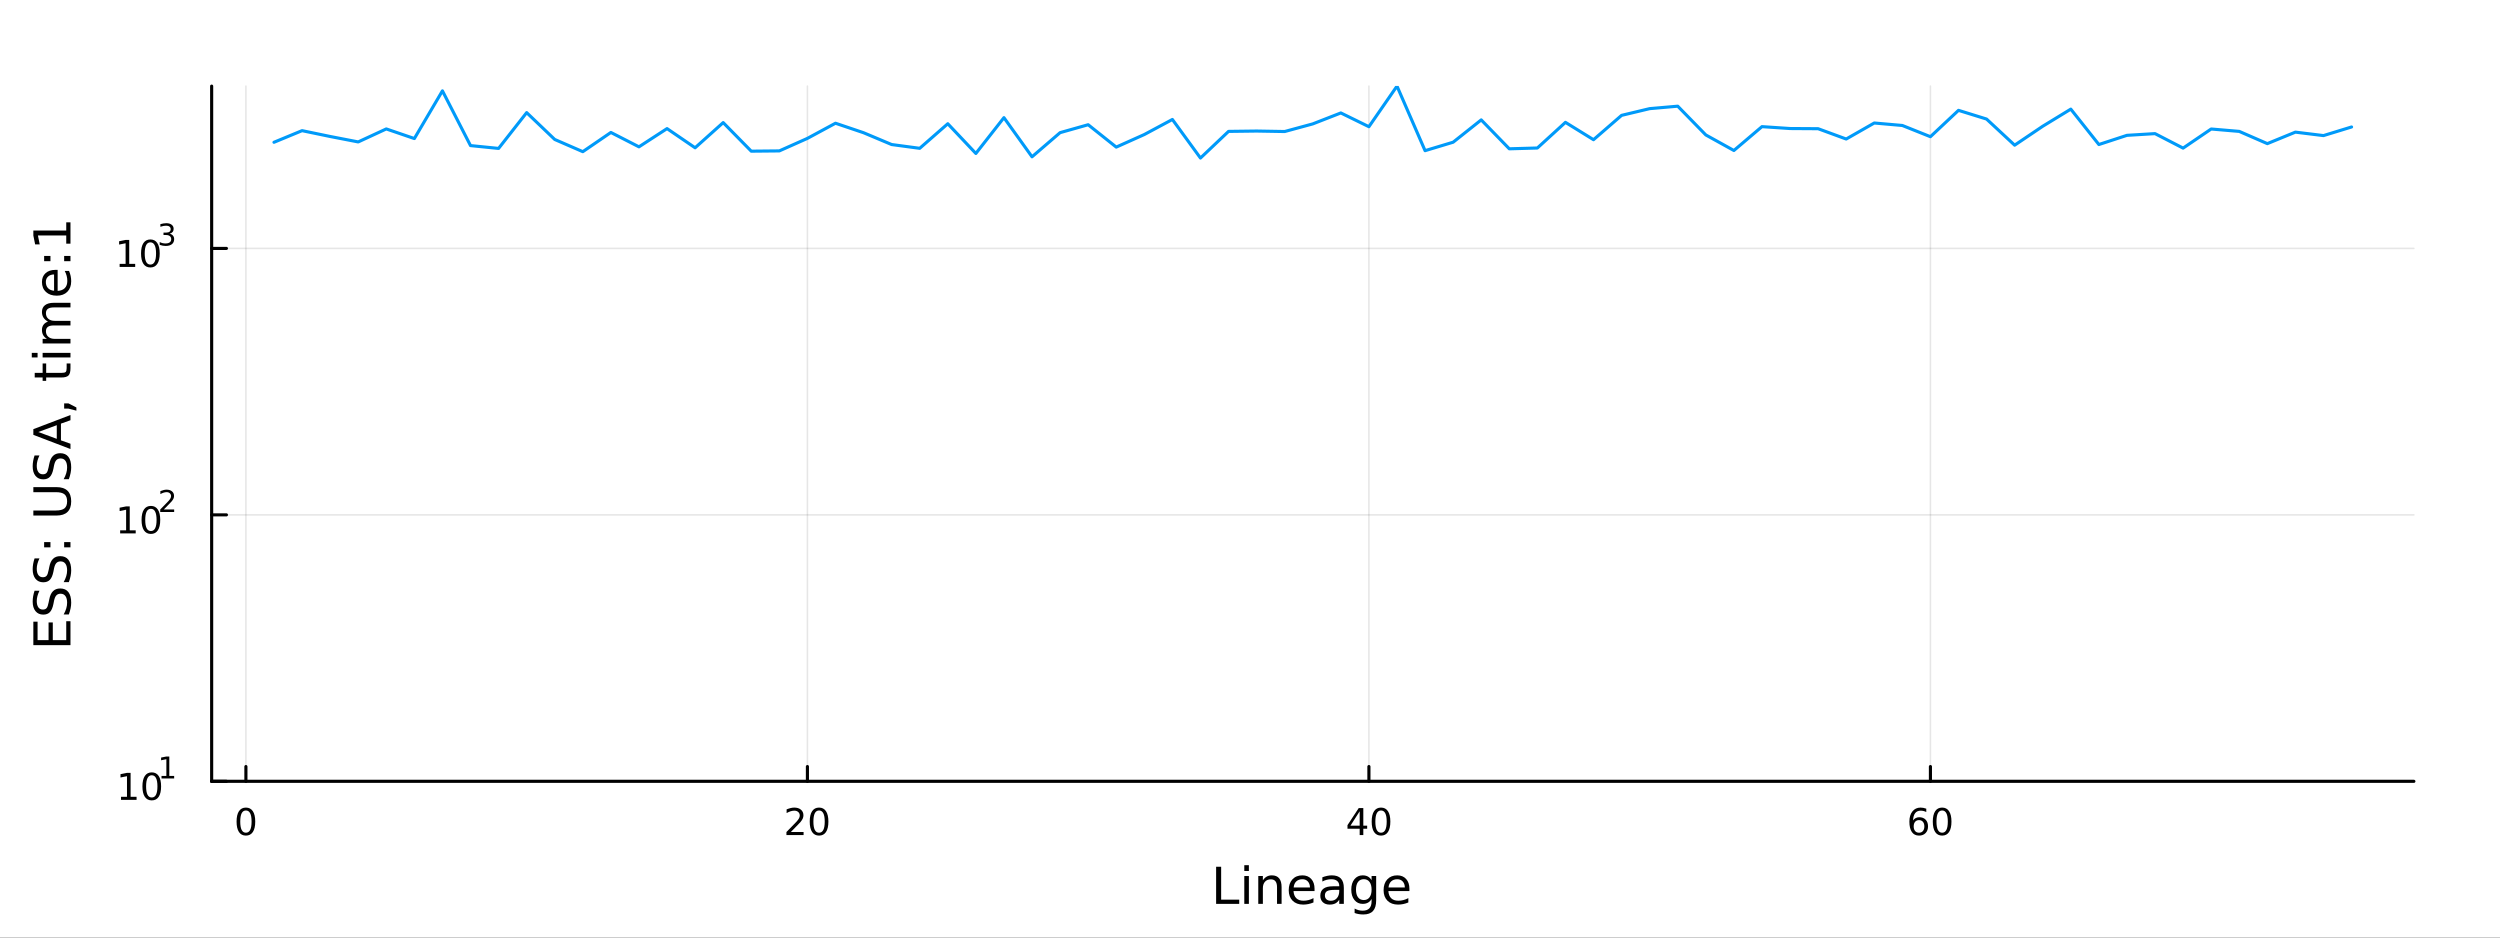<?xml version="1.0" encoding="utf-8"?>
<svg xmlns="http://www.w3.org/2000/svg" xmlns:xlink="http://www.w3.org/1999/xlink" width="800" height="300" viewBox="0 0 3200 1200">
<rect x="0" y="0" width="3200" height="1200" fill="#333333" stroke="none"/>
<defs>
  <clipPath id="clip200">
    <rect x="0" y="0" width="3200" height="1200"/>
  </clipPath>
</defs>
<path clip-path="url(#clip200)" d="M0 1200 L3200 1200 L3200 0 L0 0  Z" fill="#ffffff" fill-rule="evenodd" fill-opacity="1"/>
<defs>
  <clipPath id="clip201">
    <rect x="640" y="0" width="2241" height="1200"/>
  </clipPath>
</defs>
<path clip-path="url(#clip200)" d="M270.918 1000.1 L3089.76 1000.1 L3089.76 110.236 L270.918 110.236  Z" fill="#ffffff" fill-rule="evenodd" fill-opacity="1"/>
<defs>
  <clipPath id="clip202">
    <rect x="270" y="110" width="2820" height="891"/>
  </clipPath>
</defs>
<polyline clip-path="url(#clip202)" style="stroke:#000000; stroke-linecap:round; stroke-linejoin:round; stroke-width:2; stroke-opacity:0.1; fill:none" points="314.76,1000.1 314.76,110.236 "/>
<polyline clip-path="url(#clip202)" style="stroke:#000000; stroke-linecap:round; stroke-linejoin:round; stroke-width:2; stroke-opacity:0.1; fill:none" points="1033.49,1000.1 1033.49,110.236 "/>
<polyline clip-path="url(#clip202)" style="stroke:#000000; stroke-linecap:round; stroke-linejoin:round; stroke-width:2; stroke-opacity:0.1; fill:none" points="1752.21,1000.1 1752.21,110.236 "/>
<polyline clip-path="url(#clip202)" style="stroke:#000000; stroke-linecap:round; stroke-linejoin:round; stroke-width:2; stroke-opacity:0.1; fill:none" points="2470.94,1000.1 2470.94,110.236 "/>
<polyline clip-path="url(#clip200)" style="stroke:#000000; stroke-linecap:round; stroke-linejoin:round; stroke-width:4; stroke-opacity:1; fill:none" points="270.918,1000.1 3089.76,1000.1 "/>
<polyline clip-path="url(#clip200)" style="stroke:#000000; stroke-linecap:round; stroke-linejoin:round; stroke-width:4; stroke-opacity:1; fill:none" points="314.76,1000.1 314.76,981.2 "/>
<polyline clip-path="url(#clip200)" style="stroke:#000000; stroke-linecap:round; stroke-linejoin:round; stroke-width:4; stroke-opacity:1; fill:none" points="1033.49,1000.1 1033.49,981.2 "/>
<polyline clip-path="url(#clip200)" style="stroke:#000000; stroke-linecap:round; stroke-linejoin:round; stroke-width:4; stroke-opacity:1; fill:none" points="1752.21,1000.1 1752.21,981.2 "/>
<polyline clip-path="url(#clip200)" style="stroke:#000000; stroke-linecap:round; stroke-linejoin:round; stroke-width:4; stroke-opacity:1; fill:none" points="2470.94,1000.1 2470.94,981.2 "/>
<path clip-path="url(#clip200)" d="M314.76 1037.42 Q311.149 1037.42 309.32 1040.98 Q307.515 1044.52 307.515 1051.65 Q307.515 1058.76 309.32 1062.32 Q311.149 1065.87 314.76 1065.87 Q318.394 1065.87 320.2 1062.32 Q322.028 1058.76 322.028 1051.65 Q322.028 1044.52 320.2 1040.98 Q318.394 1037.42 314.76 1037.42 M314.76 1033.71 Q320.57 1033.71 323.626 1038.32 Q326.704 1042.9 326.704 1051.65 Q326.704 1060.38 323.626 1064.99 Q320.57 1069.57 314.76 1069.57 Q308.95 1069.57 305.871 1064.99 Q302.816 1060.38 302.816 1051.65 Q302.816 1042.9 305.871 1038.32 Q308.95 1033.71 314.76 1033.71 Z" fill="#000000" fill-rule="nonzero" fill-opacity="1" /><path clip-path="url(#clip200)" d="M1012.26 1064.96 L1028.58 1064.96 L1028.58 1068.9 L1006.63 1068.9 L1006.63 1064.96 Q1009.3 1062.21 1013.88 1057.58 Q1018.49 1052.93 1019.67 1051.58 Q1021.91 1049.06 1022.79 1047.32 Q1023.7 1045.56 1023.7 1043.87 Q1023.7 1041.12 1021.75 1039.38 Q1019.83 1037.65 1016.73 1037.65 Q1014.53 1037.65 1012.07 1038.41 Q1009.64 1039.18 1006.87 1040.73 L1006.87 1036 Q1009.69 1034.87 1012.14 1034.29 Q1014.6 1033.71 1016.63 1033.71 Q1022.01 1033.71 1025.2 1036.4 Q1028.39 1039.08 1028.39 1043.57 Q1028.39 1045.7 1027.58 1047.62 Q1026.8 1049.52 1024.69 1052.12 Q1024.11 1052.79 1021.01 1056 Q1017.91 1059.2 1012.26 1064.96 Z" fill="#000000" fill-rule="nonzero" fill-opacity="1" /><path clip-path="url(#clip200)" d="M1048.39 1037.42 Q1044.78 1037.42 1042.95 1040.98 Q1041.15 1044.52 1041.15 1051.65 Q1041.15 1058.76 1042.95 1062.32 Q1044.78 1065.87 1048.39 1065.87 Q1052.03 1065.87 1053.83 1062.32 Q1055.66 1058.76 1055.66 1051.65 Q1055.66 1044.52 1053.83 1040.98 Q1052.03 1037.42 1048.39 1037.42 M1048.39 1033.71 Q1054.2 1033.71 1057.26 1038.32 Q1060.34 1042.9 1060.34 1051.65 Q1060.34 1060.38 1057.26 1064.99 Q1054.2 1069.57 1048.39 1069.57 Q1042.58 1069.57 1039.51 1064.99 Q1036.45 1060.38 1036.45 1051.65 Q1036.45 1042.9 1039.51 1038.32 Q1042.58 1033.71 1048.39 1033.71 Z" fill="#000000" fill-rule="nonzero" fill-opacity="1" /><path clip-path="url(#clip200)" d="M1740.38 1038.41 L1728.58 1056.86 L1740.38 1056.86 L1740.38 1038.41 M1739.16 1034.34 L1745.04 1034.34 L1745.04 1056.86 L1749.97 1056.86 L1749.97 1060.75 L1745.04 1060.75 L1745.04 1068.9 L1740.38 1068.9 L1740.38 1060.75 L1724.78 1060.75 L1724.78 1056.24 L1739.16 1034.34 Z" fill="#000000" fill-rule="nonzero" fill-opacity="1" /><path clip-path="url(#clip200)" d="M1767.7 1037.42 Q1764.09 1037.42 1762.26 1040.98 Q1760.45 1044.52 1760.45 1051.65 Q1760.45 1058.76 1762.26 1062.32 Q1764.09 1065.87 1767.7 1065.87 Q1771.33 1065.87 1773.14 1062.32 Q1774.97 1058.76 1774.97 1051.65 Q1774.97 1044.52 1773.14 1040.98 Q1771.33 1037.42 1767.7 1037.42 M1767.7 1033.71 Q1773.51 1033.71 1776.57 1038.32 Q1779.64 1042.9 1779.64 1051.65 Q1779.64 1060.38 1776.57 1064.99 Q1773.51 1069.57 1767.7 1069.57 Q1761.89 1069.57 1758.81 1064.99 Q1755.76 1060.38 1755.76 1051.65 Q1755.76 1042.9 1758.81 1038.32 Q1761.89 1033.71 1767.7 1033.71 Z" fill="#000000" fill-rule="nonzero" fill-opacity="1" /><path clip-path="url(#clip200)" d="M2456.35 1049.75 Q2453.2 1049.75 2451.35 1051.91 Q2449.52 1054.06 2449.52 1057.81 Q2449.52 1061.54 2451.35 1063.71 Q2453.2 1065.87 2456.35 1065.87 Q2459.49 1065.87 2461.32 1063.71 Q2463.17 1061.54 2463.17 1057.81 Q2463.17 1054.06 2461.32 1051.91 Q2459.49 1049.75 2456.35 1049.75 M2465.63 1035.1 L2465.63 1039.36 Q2463.87 1038.53 2462.06 1038.09 Q2460.28 1037.65 2458.52 1037.65 Q2453.89 1037.65 2451.44 1040.77 Q2449.01 1043.9 2448.66 1050.22 Q2450.03 1048.2 2452.09 1047.14 Q2454.15 1046.05 2456.62 1046.05 Q2461.83 1046.05 2464.84 1049.22 Q2467.87 1052.37 2467.87 1057.81 Q2467.87 1063.13 2464.72 1066.35 Q2461.58 1069.57 2456.35 1069.57 Q2450.35 1069.57 2447.18 1064.99 Q2444.01 1060.38 2444.01 1051.65 Q2444.01 1043.46 2447.9 1038.6 Q2451.79 1033.71 2458.34 1033.71 Q2460.1 1033.71 2461.88 1034.06 Q2463.68 1034.41 2465.63 1035.1 Z" fill="#000000" fill-rule="nonzero" fill-opacity="1" /><path clip-path="url(#clip200)" d="M2485.93 1037.42 Q2482.32 1037.42 2480.49 1040.98 Q2478.68 1044.52 2478.68 1051.65 Q2478.68 1058.76 2480.49 1062.32 Q2482.32 1065.87 2485.93 1065.87 Q2489.56 1065.87 2491.37 1062.32 Q2493.2 1058.76 2493.2 1051.65 Q2493.2 1044.52 2491.37 1040.98 Q2489.56 1037.42 2485.93 1037.42 M2485.93 1033.71 Q2491.74 1033.71 2494.79 1038.32 Q2497.87 1042.9 2497.87 1051.65 Q2497.87 1060.38 2494.79 1064.99 Q2491.74 1069.57 2485.93 1069.57 Q2480.12 1069.57 2477.04 1064.99 Q2473.98 1060.38 2473.98 1051.65 Q2473.98 1042.9 2477.04 1038.32 Q2480.12 1033.71 2485.93 1033.71 Z" fill="#000000" fill-rule="nonzero" fill-opacity="1" /><path clip-path="url(#clip200)" d="M1556.64 1109.44 L1563.07 1109.44 L1563.07 1151.55 L1586.21 1151.55 L1586.21 1156.96 L1556.64 1156.96 L1556.64 1109.44 Z" fill="#000000" fill-rule="nonzero" fill-opacity="1" /><path clip-path="url(#clip200)" d="M1592.7 1121.31 L1598.56 1121.31 L1598.56 1156.96 L1592.7 1156.96 L1592.7 1121.31 M1592.7 1107.44 L1598.56 1107.44 L1598.56 1114.85 L1592.7 1114.85 L1592.7 1107.44 Z" fill="#000000" fill-rule="nonzero" fill-opacity="1" /><path clip-path="url(#clip200)" d="M1640.44 1135.45 L1640.44 1156.96 L1634.59 1156.96 L1634.59 1135.64 Q1634.59 1130.58 1632.61 1128.06 Q1630.64 1125.55 1626.69 1125.55 Q1621.95 1125.55 1619.21 1128.57 Q1616.48 1131.59 1616.48 1136.81 L1616.48 1156.96 L1610.59 1156.96 L1610.59 1121.31 L1616.48 1121.31 L1616.48 1126.85 Q1618.58 1123.64 1621.41 1122.05 Q1624.27 1120.45 1628 1120.45 Q1634.14 1120.45 1637.29 1124.27 Q1640.44 1128.06 1640.44 1135.45 Z" fill="#000000" fill-rule="nonzero" fill-opacity="1" /><path clip-path="url(#clip200)" d="M1682.62 1137.67 L1682.62 1140.54 L1655.69 1140.54 Q1656.07 1146.59 1659.32 1149.77 Q1662.6 1152.92 1668.42 1152.92 Q1671.79 1152.92 1674.95 1152.09 Q1678.13 1151.26 1681.25 1149.61 L1681.25 1155.15 Q1678.1 1156.48 1674.79 1157.18 Q1671.48 1157.88 1668.07 1157.88 Q1659.54 1157.88 1654.54 1152.92 Q1649.58 1147.95 1649.58 1139.49 Q1649.58 1130.74 1654.29 1125.61 Q1659.03 1120.45 1667.05 1120.45 Q1674.25 1120.45 1678.42 1125.1 Q1682.62 1129.72 1682.62 1137.67 M1676.76 1135.95 Q1676.7 1131.15 1674.05 1128.28 Q1671.44 1125.42 1667.12 1125.42 Q1662.21 1125.42 1659.25 1128.19 Q1656.33 1130.96 1655.88 1135.99 L1676.76 1135.95 Z" fill="#000000" fill-rule="nonzero" fill-opacity="1" /><path clip-path="url(#clip200)" d="M1708.43 1139.04 Q1701.33 1139.04 1698.59 1140.67 Q1695.86 1142.29 1695.86 1146.2 Q1695.86 1149.32 1697.89 1151.17 Q1699.96 1152.98 1703.5 1152.98 Q1708.37 1152.98 1711.29 1149.55 Q1714.25 1146.08 1714.25 1140.35 L1714.25 1139.04 L1708.43 1139.04 M1720.11 1136.62 L1720.11 1156.96 L1714.25 1156.96 L1714.25 1151.55 Q1712.25 1154.8 1709.26 1156.36 Q1706.27 1157.88 1701.94 1157.88 Q1696.46 1157.88 1693.22 1154.83 Q1690 1151.74 1690 1146.59 Q1690 1140.57 1694.01 1137.51 Q1698.05 1134.46 1706.04 1134.46 L1714.25 1134.46 L1714.25 1133.89 Q1714.25 1129.84 1711.58 1127.65 Q1708.94 1125.42 1704.13 1125.42 Q1701.08 1125.42 1698.18 1126.15 Q1695.28 1126.88 1692.61 1128.35 L1692.61 1122.94 Q1695.83 1121.7 1698.85 1121.09 Q1701.87 1120.45 1704.74 1120.45 Q1712.47 1120.45 1716.29 1124.46 Q1720.11 1128.48 1720.11 1136.62 Z" fill="#000000" fill-rule="nonzero" fill-opacity="1" /><path clip-path="url(#clip200)" d="M1755.63 1138.72 Q1755.63 1132.36 1752.99 1128.86 Q1750.38 1125.36 1745.64 1125.36 Q1740.93 1125.36 1738.28 1128.86 Q1735.67 1132.36 1735.67 1138.72 Q1735.67 1145.06 1738.28 1148.56 Q1740.93 1152.06 1745.64 1152.06 Q1750.38 1152.06 1752.99 1148.56 Q1755.63 1145.06 1755.63 1138.72 M1761.49 1152.54 Q1761.49 1161.64 1757.45 1166.06 Q1753.4 1170.52 1745.06 1170.52 Q1741.98 1170.52 1739.24 1170.04 Q1736.5 1169.6 1733.92 1168.64 L1733.92 1162.95 Q1736.5 1164.35 1739.02 1165.01 Q1741.53 1165.68 1744.14 1165.68 Q1749.9 1165.68 1752.77 1162.66 Q1755.63 1159.67 1755.63 1153.59 L1755.63 1150.69 Q1753.82 1153.84 1750.98 1155.4 Q1748.15 1156.96 1744.2 1156.96 Q1737.65 1156.96 1733.64 1151.96 Q1729.63 1146.97 1729.63 1138.72 Q1729.63 1130.45 1733.64 1125.45 Q1737.65 1120.45 1744.2 1120.45 Q1748.15 1120.45 1750.98 1122.01 Q1753.82 1123.57 1755.63 1126.72 L1755.63 1121.31 L1761.49 1121.31 L1761.49 1152.54 Z" fill="#000000" fill-rule="nonzero" fill-opacity="1" /><path clip-path="url(#clip200)" d="M1804.04 1137.67 L1804.04 1140.54 L1777.12 1140.54 Q1777.5 1146.59 1780.74 1149.77 Q1784.02 1152.92 1789.85 1152.92 Q1793.22 1152.92 1796.37 1152.09 Q1799.55 1151.26 1802.67 1149.61 L1802.67 1155.15 Q1799.52 1156.48 1796.21 1157.18 Q1792.9 1157.88 1789.5 1157.88 Q1780.97 1157.88 1775.97 1152.92 Q1771 1147.95 1771 1139.49 Q1771 1130.74 1775.71 1125.61 Q1780.46 1120.45 1788.48 1120.45 Q1795.67 1120.45 1799.84 1125.1 Q1804.04 1129.72 1804.04 1137.67 M1798.19 1135.95 Q1798.12 1131.15 1795.48 1128.28 Q1792.87 1125.42 1788.54 1125.42 Q1783.64 1125.42 1780.68 1128.19 Q1777.75 1130.96 1777.31 1135.99 L1798.19 1135.95 Z" fill="#000000" fill-rule="nonzero" fill-opacity="1" /><polyline clip-path="url(#clip202)" style="stroke:#000000; stroke-linecap:round; stroke-linejoin:round; stroke-width:2; stroke-opacity:0.1; fill:none" points="270.918,1000.1 3089.76,1000.1 "/>
<polyline clip-path="url(#clip202)" style="stroke:#000000; stroke-linecap:round; stroke-linejoin:round; stroke-width:2; stroke-opacity:0.1; fill:none" points="270.918,659.029 3089.76,659.029 "/>
<polyline clip-path="url(#clip202)" style="stroke:#000000; stroke-linecap:round; stroke-linejoin:round; stroke-width:2; stroke-opacity:0.1; fill:none" points="270.918,317.961 3089.76,317.961 "/>
<polyline clip-path="url(#clip200)" style="stroke:#000000; stroke-linecap:round; stroke-linejoin:round; stroke-width:4; stroke-opacity:1; fill:none" points="270.918,1000.1 270.918,110.236 "/>
<polyline clip-path="url(#clip200)" style="stroke:#000000; stroke-linecap:round; stroke-linejoin:round; stroke-width:4; stroke-opacity:1; fill:none" points="270.918,1000.1 289.815,1000.1 "/>
<polyline clip-path="url(#clip200)" style="stroke:#000000; stroke-linecap:round; stroke-linejoin:round; stroke-width:4; stroke-opacity:1; fill:none" points="270.918,659.029 289.815,659.029 "/>
<polyline clip-path="url(#clip200)" style="stroke:#000000; stroke-linecap:round; stroke-linejoin:round; stroke-width:4; stroke-opacity:1; fill:none" points="270.918,317.961 289.815,317.961 "/>
<path clip-path="url(#clip200)" d="M154.902 1019.89 L162.54 1019.89 L162.54 993.525 L154.23 995.191 L154.23 990.932 L162.494 989.265 L167.17 989.265 L167.17 1019.89 L174.809 1019.89 L174.809 1023.83 L154.902 1023.83 L154.902 1019.89 Z" fill="#000000" fill-rule="nonzero" fill-opacity="1" /><path clip-path="url(#clip200)" d="M194.253 992.344 Q190.642 992.344 188.813 995.909 Q187.008 999.45 187.008 1006.58 Q187.008 1013.69 188.813 1017.25 Q190.642 1020.79 194.253 1020.79 Q197.887 1020.79 199.693 1017.25 Q201.522 1013.69 201.522 1006.58 Q201.522 999.45 199.693 995.909 Q197.887 992.344 194.253 992.344 M194.253 988.64 Q200.063 988.64 203.119 993.247 Q206.198 997.83 206.198 1006.58 Q206.198 1015.31 203.119 1019.91 Q200.063 1024.5 194.253 1024.5 Q188.443 1024.5 185.364 1019.91 Q182.309 1015.31 182.309 1006.58 Q182.309 997.83 185.364 993.247 Q188.443 988.64 194.253 988.64 Z" fill="#000000" fill-rule="nonzero" fill-opacity="1" /><path clip-path="url(#clip200)" d="M206.743 993.218 L212.95 993.218 L212.95 971.796 L206.198 973.15 L206.198 969.689 L212.912 968.335 L216.711 968.335 L216.711 993.218 L222.918 993.218 L222.918 996.415 L206.743 996.415 L206.743 993.218 Z" fill="#000000" fill-rule="nonzero" fill-opacity="1" /><path clip-path="url(#clip200)" d="M153.792 678.822 L161.431 678.822 L161.431 652.456 L153.121 654.123 L153.121 649.863 L161.384 648.197 L166.06 648.197 L166.06 678.822 L173.699 678.822 L173.699 682.757 L153.792 682.757 L153.792 678.822 Z" fill="#000000" fill-rule="nonzero" fill-opacity="1" /><path clip-path="url(#clip200)" d="M193.143 651.275 Q189.532 651.275 187.704 654.84 Q185.898 658.382 185.898 665.512 Q185.898 672.618 187.704 676.183 Q189.532 679.724 193.143 679.724 Q196.778 679.724 198.583 676.183 Q200.412 672.618 200.412 665.512 Q200.412 658.382 198.583 654.84 Q196.778 651.275 193.143 651.275 M193.143 647.572 Q198.954 647.572 202.009 652.178 Q205.088 656.762 205.088 665.512 Q205.088 674.238 202.009 678.845 Q198.954 683.428 193.143 683.428 Q187.333 683.428 184.255 678.845 Q181.199 674.238 181.199 665.512 Q181.199 656.762 184.255 652.178 Q187.333 647.572 193.143 647.572 Z" fill="#000000" fill-rule="nonzero" fill-opacity="1" /><path clip-path="url(#clip200)" d="M209.658 652.149 L222.918 652.149 L222.918 655.346 L205.088 655.346 L205.088 652.149 Q207.251 649.911 210.975 646.149 Q214.717 642.369 215.677 641.278 Q217.501 639.228 218.216 637.818 Q218.949 636.388 218.949 635.015 Q218.949 632.777 217.369 631.366 Q215.808 629.956 213.288 629.956 Q211.501 629.956 209.508 630.577 Q207.533 631.197 205.276 632.457 L205.276 628.621 Q207.57 627.699 209.564 627.229 Q211.558 626.759 213.213 626.759 Q217.576 626.759 220.172 628.94 Q222.767 631.122 222.767 634.771 Q222.767 636.501 222.109 638.062 Q221.469 639.604 219.758 641.711 Q219.288 642.256 216.767 644.87 Q214.247 647.466 209.658 652.149 Z" fill="#000000" fill-rule="nonzero" fill-opacity="1" /><path clip-path="url(#clip200)" d="M153.134 337.753 L160.772 337.753 L160.772 311.388 L152.462 313.054 L152.462 308.795 L160.726 307.128 L165.402 307.128 L165.402 337.753 L173.041 337.753 L173.041 341.688 L153.134 341.688 L153.134 337.753 Z" fill="#000000" fill-rule="nonzero" fill-opacity="1" /><path clip-path="url(#clip200)" d="M192.485 310.207 Q188.874 310.207 187.045 313.772 Q185.24 317.313 185.24 324.443 Q185.24 331.549 187.045 335.114 Q188.874 338.656 192.485 338.656 Q196.119 338.656 197.925 335.114 Q199.754 331.549 199.754 324.443 Q199.754 317.313 197.925 313.772 Q196.119 310.207 192.485 310.207 M192.485 306.503 Q198.295 306.503 201.351 311.11 Q204.43 315.693 204.43 324.443 Q204.43 333.17 201.351 337.776 Q198.295 342.36 192.485 342.36 Q186.675 342.36 183.596 337.776 Q180.541 333.17 180.541 324.443 Q180.541 315.693 183.596 311.11 Q186.675 306.503 192.485 306.503 Z" fill="#000000" fill-rule="nonzero" fill-opacity="1" /><path clip-path="url(#clip200)" d="M217.125 299.138 Q219.852 299.721 221.375 301.564 Q222.918 303.407 222.918 306.115 Q222.918 310.272 220.059 312.548 Q217.2 314.823 211.934 314.823 Q210.166 314.823 208.285 314.466 Q206.423 314.127 204.43 313.432 L204.43 309.764 Q206.009 310.686 207.89 311.156 Q209.771 311.626 211.821 311.626 Q215.395 311.626 217.256 310.215 Q219.137 308.805 219.137 306.115 Q219.137 303.633 217.388 302.241 Q215.658 300.83 212.555 300.83 L209.282 300.83 L209.282 297.708 L212.705 297.708 Q215.507 297.708 216.993 296.599 Q218.479 295.47 218.479 293.364 Q218.479 291.201 216.937 290.053 Q215.413 288.887 212.555 288.887 Q210.994 288.887 209.207 289.226 Q207.42 289.564 205.276 290.279 L205.276 286.894 Q207.439 286.292 209.32 285.991 Q211.219 285.69 212.893 285.69 Q217.219 285.69 219.739 287.665 Q222.259 289.621 222.259 292.969 Q222.259 295.301 220.924 296.918 Q219.589 298.517 217.125 299.138 Z" fill="#000000" fill-rule="nonzero" fill-opacity="1" /><path clip-path="url(#clip200)" d="M42.686 825.789 L42.686 795.743 L48.097 795.743 L48.097 819.36 L62.165 819.36 L62.165 796.73 L67.576 796.73 L67.576 819.36 L84.795 819.36 L84.795 795.17 L90.206 795.17 L90.206 825.789 L42.686 825.789 Z" fill="#000000" fill-rule="nonzero" fill-opacity="1" /><path clip-path="url(#clip200)" d="M44.246 756.116 L50.516 756.116 Q48.766 759.777 47.906 763.023 Q47.047 766.27 47.047 769.293 Q47.047 774.545 49.084 777.41 Q51.121 780.242 54.877 780.242 Q58.028 780.242 59.651 778.365 Q61.242 776.455 62.229 771.171 L63.025 767.288 Q64.393 760.095 67.863 756.689 Q71.3 753.252 77.093 753.252 Q84 753.252 87.564 757.899 Q91.129 762.514 91.129 771.458 Q91.129 774.832 90.365 778.651 Q89.602 782.439 88.106 786.513 L81.485 786.513 Q83.681 782.598 84.795 778.842 Q85.909 775.086 85.909 771.458 Q85.909 765.951 83.745 762.96 Q81.581 759.968 77.57 759.968 Q74.069 759.968 72.096 762.132 Q70.123 764.265 69.136 769.166 L68.372 773.081 Q66.94 780.274 63.884 783.489 Q60.828 786.704 55.386 786.704 Q49.084 786.704 45.455 782.279 Q41.827 777.823 41.827 770.025 Q41.827 766.683 42.432 763.214 Q43.036 759.745 44.246 756.116 Z" fill="#000000" fill-rule="nonzero" fill-opacity="1" /><path clip-path="url(#clip200)" d="M44.246 714.739 L50.516 714.739 Q48.766 718.4 47.906 721.646 Q47.047 724.893 47.047 727.916 Q47.047 733.168 49.084 736.033 Q51.121 738.865 54.877 738.865 Q58.028 738.865 59.651 736.987 Q61.242 735.078 62.229 729.794 L63.025 725.911 Q64.393 718.718 67.863 715.312 Q71.3 711.875 77.093 711.875 Q84 711.875 87.564 716.522 Q91.129 721.137 91.129 730.081 Q91.129 733.454 90.365 737.274 Q89.602 741.062 88.106 745.136 L81.485 745.136 Q83.681 741.221 84.795 737.465 Q85.909 733.709 85.909 730.081 Q85.909 724.574 83.745 721.582 Q81.581 718.591 77.57 718.591 Q74.069 718.591 72.096 720.755 Q70.123 722.887 69.136 727.789 L68.372 731.704 Q66.94 738.897 63.884 742.112 Q60.828 745.327 55.386 745.327 Q49.084 745.327 45.455 740.902 Q41.827 736.446 41.827 728.648 Q41.827 725.306 42.432 721.837 Q43.036 718.368 44.246 714.739 Z" fill="#000000" fill-rule="nonzero" fill-opacity="1" /><path clip-path="url(#clip200)" d="M82.122 700.607 L82.122 693.892 L90.206 693.892 L90.206 700.607 L82.122 700.607 M56.5 700.607 L56.5 693.892 L64.584 693.892 L64.584 700.607 L56.5 700.607 Z" fill="#000000" fill-rule="nonzero" fill-opacity="1" /><path clip-path="url(#clip200)" d="M42.686 659.899 L42.686 653.438 L71.555 653.438 Q79.194 653.438 82.567 650.668 Q85.909 647.899 85.909 641.693 Q85.909 635.518 82.567 632.749 Q79.194 629.98 71.555 629.98 L42.686 629.98 L42.686 623.519 L72.35 623.519 Q81.644 623.519 86.387 628.134 Q91.129 632.717 91.129 641.693 Q91.129 650.7 86.387 655.315 Q81.644 659.899 72.35 659.899 L42.686 659.899 Z" fill="#000000" fill-rule="nonzero" fill-opacity="1" /><path clip-path="url(#clip200)" d="M44.246 582.969 L50.516 582.969 Q48.766 586.629 47.906 589.876 Q47.047 593.122 47.047 596.146 Q47.047 601.398 49.084 604.262 Q51.121 607.095 54.877 607.095 Q58.028 607.095 59.651 605.217 Q61.242 603.308 62.229 598.024 L63.025 594.141 Q64.393 586.948 67.863 583.542 Q71.3 580.105 77.093 580.105 Q84 580.105 87.564 584.752 Q91.129 589.367 91.129 598.311 Q91.129 601.684 90.365 605.504 Q89.602 609.291 88.106 613.365 L81.485 613.365 Q83.681 609.451 84.795 605.695 Q85.909 601.939 85.909 598.311 Q85.909 592.804 83.745 589.812 Q81.581 586.82 77.57 586.82 Q74.069 586.82 72.096 588.985 Q70.123 591.117 69.136 596.019 L68.372 599.934 Q66.94 607.127 63.884 610.342 Q60.828 613.556 55.386 613.556 Q49.084 613.556 45.455 609.132 Q41.827 604.676 41.827 596.878 Q41.827 593.536 42.432 590.067 Q43.036 586.598 44.246 582.969 Z" fill="#000000" fill-rule="nonzero" fill-opacity="1" /><path clip-path="url(#clip200)" d="M49.02 552.987 L72.669 561.708 L72.669 544.234 L49.02 552.987 M42.686 556.615 L42.686 549.326 L90.206 531.216 L90.206 537.9 L78.016 542.229 L78.016 563.649 L90.206 567.978 L90.206 574.757 L42.686 556.615 Z" fill="#000000" fill-rule="nonzero" fill-opacity="1" /><path clip-path="url(#clip200)" d="M82.122 523.036 L82.122 516.32 L87.596 516.32 L97.781 521.54 L97.781 525.646 L87.596 523.036 L82.122 523.036 Z" fill="#000000" fill-rule="nonzero" fill-opacity="1" /><path clip-path="url(#clip200)" d="M44.437 477.298 L54.558 477.298 L54.558 465.235 L59.11 465.235 L59.11 477.298 L78.462 477.298 Q82.822 477.298 84.063 476.121 Q85.305 474.911 85.305 471.251 L85.305 465.235 L90.206 465.235 L90.206 471.251 Q90.206 478.031 87.692 480.609 Q85.145 483.187 78.462 483.187 L59.11 483.187 L59.11 487.484 L54.558 487.484 L54.558 483.187 L44.437 483.187 L44.437 477.298 Z" fill="#000000" fill-rule="nonzero" fill-opacity="1" /><path clip-path="url(#clip200)" d="M54.558 457.533 L54.558 451.676 L90.206 451.676 L90.206 457.533 L54.558 457.533 M40.681 457.533 L40.681 451.676 L48.097 451.676 L48.097 457.533 L40.681 457.533 Z" fill="#000000" fill-rule="nonzero" fill-opacity="1" /><path clip-path="url(#clip200)" d="M61.401 411.668 Q57.455 409.472 55.577 406.416 Q53.699 403.361 53.699 399.223 Q53.699 393.653 57.614 390.629 Q61.497 387.606 68.69 387.606 L90.206 387.606 L90.206 393.494 L68.881 393.494 Q63.757 393.494 61.274 395.308 Q58.791 397.122 58.791 400.846 Q58.791 405.398 61.815 408.04 Q64.839 410.681 70.059 410.681 L90.206 410.681 L90.206 416.57 L68.881 416.57 Q63.725 416.57 61.274 418.384 Q58.791 420.198 58.791 423.986 Q58.791 428.473 61.847 431.115 Q64.871 433.757 70.059 433.757 L90.206 433.757 L90.206 439.645 L54.558 439.645 L54.558 433.757 L60.096 433.757 Q56.818 431.752 55.259 428.951 Q53.699 426.15 53.699 422.299 Q53.699 418.416 55.672 415.71 Q57.646 412.973 61.401 411.668 Z" fill="#000000" fill-rule="nonzero" fill-opacity="1" /><path clip-path="url(#clip200)" d="M70.918 345.433 L73.783 345.433 L73.783 372.36 Q79.83 371.978 83.013 368.731 Q86.164 365.453 86.164 359.628 Q86.164 356.255 85.337 353.104 Q84.509 349.921 82.854 346.801 L88.392 346.801 Q89.729 349.953 90.429 353.263 Q91.129 356.573 91.129 359.978 Q91.129 368.509 86.164 373.506 Q81.199 378.471 72.732 378.471 Q63.98 378.471 58.855 373.76 Q53.699 369.018 53.699 360.997 Q53.699 353.804 58.346 349.634 Q62.961 345.433 70.918 345.433 M69.2 351.289 Q64.393 351.353 61.529 353.995 Q58.664 356.605 58.664 360.933 Q58.664 365.835 61.433 368.795 Q64.202 371.723 69.231 372.169 L69.2 351.289 Z" fill="#000000" fill-rule="nonzero" fill-opacity="1" /><path clip-path="url(#clip200)" d="M82.122 334.325 L82.122 327.609 L90.206 327.609 L90.206 334.325 L82.122 334.325 M56.5 334.325 L56.5 327.609 L64.584 327.609 L64.584 334.325 L56.5 334.325 Z" fill="#000000" fill-rule="nonzero" fill-opacity="1" /><path clip-path="url(#clip200)" d="M84.795 311.917 L84.795 301.414 L48.543 301.414 L50.834 312.84 L44.978 312.84 L42.686 301.478 L42.686 295.048 L84.795 295.048 L84.795 284.545 L90.206 284.545 L90.206 311.917 L84.795 311.917 Z" fill="#000000" fill-rule="nonzero" fill-opacity="1" /><polyline clip-path="url(#clip202)" style="stroke:#009af9; stroke-linecap:round; stroke-linejoin:round; stroke-width:4; stroke-opacity:1; fill:none" points="350.696,182.114 386.633,167.239 422.569,174.699 458.505,181.664 494.442,165.028 530.378,177.341 566.314,116.289 602.251,186.355 638.187,189.978 674.123,144.153 710.06,178.514 745.996,194.139 781.932,169.538 817.869,187.938 853.805,164.611 889.741,189.155 925.678,156.937 961.614,193.507 997.55,193.149 1033.49,177.128 1069.42,157.731 1105.36,169.89 1141.3,185.008 1177.23,189.841 1213.17,158.392 1249.1,196.423 1285.04,150.599 1320.98,200.706 1356.91,169.793 1392.85,159.643 1428.79,188.283 1464.72,172.201 1500.66,152.931 1536.6,202.294 1572.53,168.19 1608.47,167.73 1644.4,168.356 1680.34,158.587 1716.28,144.577 1752.21,162.175 1788.15,110.236 1824.09,192.85 1860.02,182.027 1895.96,153.466 1931.9,190.464 1967.83,189.446 2003.77,156.617 2039.7,178.812 2075.64,147.658 2111.58,139.058 2147.51,135.919 2183.45,172.73 2219.39,192.633 2255.32,162.101 2291.26,164.513 2327.19,164.752 2363.13,177.956 2399.07,157.439 2435,160.608 2470.94,174.978 2506.88,141.238 2542.81,152.396 2578.75,185.827 2614.69,161.605 2650.62,139.684 2686.56,184.989 2722.49,173.236 2758.43,171.039 2794.37,189.588 2830.3,165.121 2866.24,168.19 2902.18,183.851 2938.11,169.128 2974.05,173.555 3009.99,162.532 "/>
</svg>
